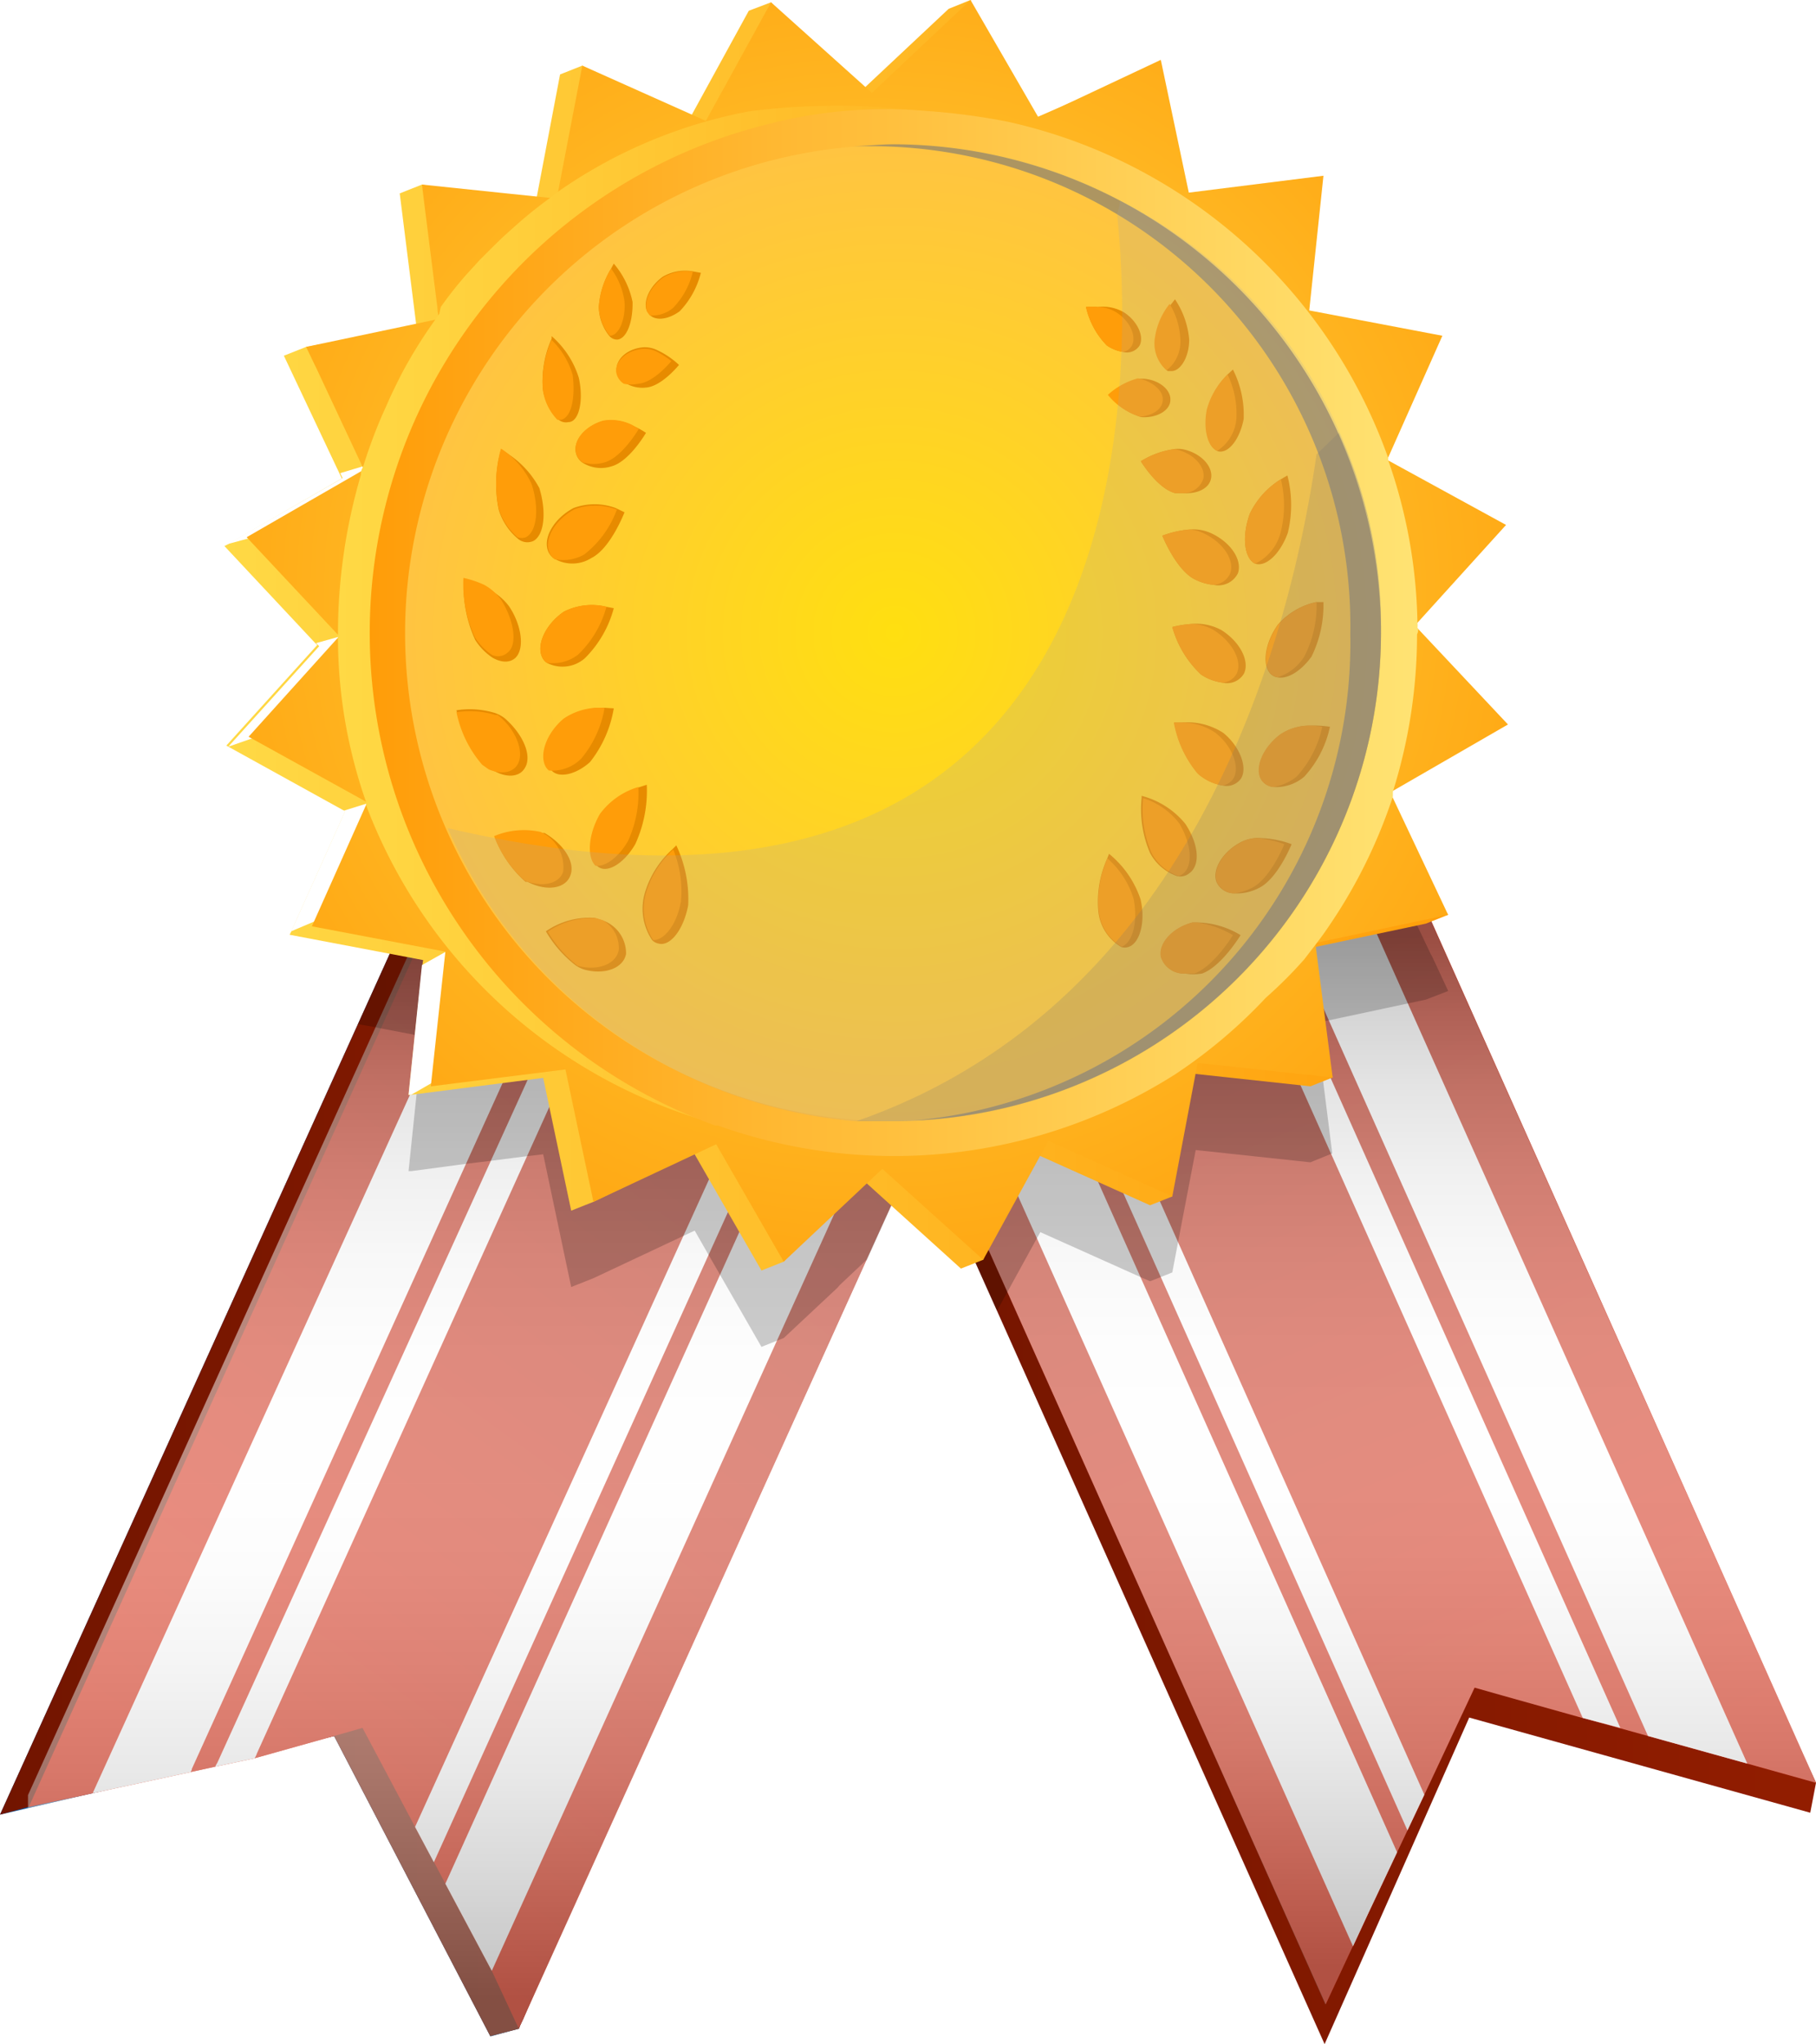 <svg xmlns="http://www.w3.org/2000/svg" xmlns:xlink="http://www.w3.org/1999/xlink" viewBox="0 0 47.34 53.27"><defs><style>.cls-1{mask:url(#mask);filter:url(#luminosity-noclip-5);}.cls-14,.cls-17,.cls-2,.cls-26,.cls-28,.cls-4,.cls-6,.cls-8{mix-blend-mode:multiply;}.cls-2{fill:url(#linear-gradient);}.cls-3{mask:url(#mask-2);filter:url(#luminosity-noclip-6);}.cls-4{fill:url(#linear-gradient-2);}.cls-5{mask:url(#mask-3);filter:url(#luminosity-noclip-7);}.cls-6{fill:url(#linear-gradient-3);}.cls-7{mask:url(#mask-4);filter:url(#luminosity-noclip-8);}.cls-8{fill:url(#linear-gradient-4);}.cls-9{isolation:isolate;}.cls-10{fill:#13589c;}.cls-11{fill:url(#linear-gradient-5);}.cls-12{fill:url(#linear-gradient-6);}.cls-13,.cls-20{fill:#fff;}.cls-14,.cls-17{opacity:0.5;}.cls-14{fill:url(#linear-gradient-7);}.cls-15{fill:url(#linear-gradient-8);}.cls-16{fill:url(#linear-gradient-9);}.cls-17{fill:url(#linear-gradient-10);}.cls-18,.cls-32,.cls-33{opacity:0.2;}.cls-19{fill:url(#linear-gradient-11);}.cls-20,.cls-35,.cls-37{mix-blend-mode:soft-light;}.cls-21{fill:url(#radial-gradient);}.cls-22{fill:url(#linear-gradient-12);}.cls-23{fill:url(#linear-gradient-13);}.cls-24{fill:url(#radial-gradient-2);}.cls-25{mask:url(#mask-5);}.cls-26,.cls-28{opacity:0.3;}.cls-26{fill:url(#linear-gradient-14);}.cls-27{mask:url(#mask-6);}.cls-28{fill:url(#linear-gradient-15);}.cls-29,.cls-33{fill:#767676;}.cls-29{opacity:0.6;}.cls-29,.cls-32,.cls-33{mix-blend-mode:color-burn;}.cls-30{fill:#e78b00;}.cls-31{fill:#ff9d09;}.cls-32{fill:#a6a6a6;}.cls-34{mask:url(#mask-7);}.cls-35,.cls-37{opacity:0.8;}.cls-35{fill:url(#linear-gradient-16);}.cls-36{mask:url(#mask-8);}.cls-37{fill:url(#linear-gradient-17);}.cls-38{filter:url(#luminosity-noclip-4);}.cls-39{filter:url(#luminosity-noclip-3);}.cls-40{filter:url(#luminosity-noclip-2);}.cls-41{filter:url(#luminosity-noclip);}</style><filter id="luminosity-noclip" x="10.59" y="-6256.49" width="25.45" height="32766" filterUnits="userSpaceOnUse" color-interpolation-filters="sRGB"><feFlood flood-color="#fff" result="bg"/><feBlend in="SourceGraphic" in2="bg"/></filter><mask id="mask" x="10.59" y="-6256.49" width="25.45" height="32766" maskUnits="userSpaceOnUse"><g class="cls-41"/></mask><linearGradient id="linear-gradient" x1="13.47" y1="24.49" x2="33.07" y2="8.58" gradientUnits="userSpaceOnUse"><stop offset="0"/><stop offset="0.16" stop-color="#020202"/><stop offset="0.23" stop-color="#090909"/><stop offset="0.28" stop-color="#161616"/><stop offset="0.33" stop-color="#272727"/><stop offset="0.36" stop-color="#3f3f3f"/><stop offset="0.4" stop-color="#5b5b5b"/><stop offset="0.43" stop-color="#7d7d7d"/><stop offset="0.46" stop-color="#a5a5a5"/><stop offset="0.48" stop-color="#d0d0d0"/><stop offset="0.5" stop-color="#fff"/><stop offset="0.53" stop-color="#dcdcdc"/><stop offset="0.58" stop-color="#a9a9a9"/><stop offset="0.63" stop-color="#7c7c7c"/><stop offset="0.69" stop-color="#565656"/><stop offset="0.74" stop-color="#363636"/><stop offset="0.8" stop-color="#1e1e1e"/><stop offset="0.86" stop-color="#0d0d0d"/><stop offset="0.92" stop-color="#030303"/><stop offset="1"/></linearGradient><filter id="luminosity-noclip-2" x="10.59" y="-6256.49" width="25.45" height="32766" filterUnits="userSpaceOnUse" color-interpolation-filters="sRGB"><feFlood flood-color="#fff" result="bg"/><feBlend in="SourceGraphic" in2="bg"/></filter><mask id="mask-2" x="10.59" y="-6256.49" width="25.45" height="32766" maskUnits="userSpaceOnUse"><g class="cls-40"/></mask><linearGradient id="linear-gradient-2" x1="24.55" y1="3.83" x2="22.08" y2="29.2" gradientUnits="userSpaceOnUse"><stop offset="0"/><stop offset="0.5" stop-color="#fff"/><stop offset="0.53" stop-color="#dcdcdc"/><stop offset="0.58" stop-color="#a9a9a9"/><stop offset="0.63" stop-color="#7c7c7c"/><stop offset="0.69" stop-color="#565656"/><stop offset="0.74" stop-color="#363636"/><stop offset="0.8" stop-color="#1e1e1e"/><stop offset="0.86" stop-color="#0d0d0d"/><stop offset="0.92" stop-color="#030303"/><stop offset="1"/></linearGradient><filter id="luminosity-noclip-3" x="7.98" y="-6256.49" width="25.07" height="32766" filterUnits="userSpaceOnUse" color-interpolation-filters="sRGB"><feFlood flood-color="#fff" result="bg"/><feBlend in="SourceGraphic" in2="bg"/></filter><mask id="mask-3" x="7.98" y="-6256.49" width="25.07" height="32766" maskUnits="userSpaceOnUse"><g class="cls-39"/></mask><linearGradient id="linear-gradient-3" x1="31.27" y1="26.98" x2="11.11" y2="8.76" gradientUnits="userSpaceOnUse"><stop offset="0"/><stop offset="1" stop-color="#fff"/></linearGradient><filter id="luminosity-noclip-4" x="11" y="-6256.49" width="23.87" height="32766" filterUnits="userSpaceOnUse" color-interpolation-filters="sRGB"><feFlood flood-color="#fff" result="bg"/><feBlend in="SourceGraphic" in2="bg"/></filter><mask id="mask-4" x="11" y="-6256.49" width="23.87" height="32766" maskUnits="userSpaceOnUse"><g class="cls-38"/></mask><linearGradient id="linear-gradient-4" x1="30.89" y1="21.91" x2="16.5" y2="7.96" xlink:href="#linear-gradient-3"/><linearGradient id="linear-gradient-5" y1="35.86" x2="25.75" y2="35.86" gradientUnits="userSpaceOnUse"><stop offset="0" stop-color="#721500"/><stop offset="1" stop-color="#921d00"/></linearGradient><linearGradient id="linear-gradient-6" x1="21.95" y1="24.16" x2="5.41" y2="46.98" gradientUnits="userSpaceOnUse"><stop offset="0" stop-color="#a51500"/><stop offset="1" stop-color="#dd1d00"/></linearGradient><linearGradient id="linear-gradient-7" x1="13.61" y1="24.15" x2="13.61" y2="52.05" gradientUnits="userSpaceOnUse"><stop offset="0" stop-color="#858585"/><stop offset="0.01" stop-color="#888"/><stop offset="0.08" stop-color="#acacac"/><stop offset="0.15" stop-color="#cacaca"/><stop offset="0.23" stop-color="#e2e2e2"/><stop offset="0.31" stop-color="#f2f2f2"/><stop offset="0.4" stop-color="#fcfcfc"/><stop offset="0.52" stop-color="#fff"/><stop offset="0.6" stop-color="#fafafa"/><stop offset="0.69" stop-color="#ebebeb"/><stop offset="0.79" stop-color="#d3d3d3"/><stop offset="0.89" stop-color="#b1b1b1"/><stop offset="1" stop-color="#868686"/><stop offset="1" stop-color="#858585"/></linearGradient><linearGradient id="linear-gradient-8" x1="21.89" y1="36.25" x2="47.34" y2="36.25" xlink:href="#linear-gradient-5"/><linearGradient id="linear-gradient-9" x1="29.25" y1="21.99" x2="39.61" y2="47.44" xlink:href="#linear-gradient-6"/><linearGradient id="linear-gradient-10" x1="34.69" y1="24.26" x2="34.69" y2="51.25" xlink:href="#linear-gradient-7"/><linearGradient id="linear-gradient-11" x1="5.85" y1="16.56" x2="38.73" y2="16.56" gradientUnits="userSpaceOnUse"><stop offset="0" stop-color="#ffd945"/><stop offset="1" stop-color="#ff9d09"/></linearGradient><radialGradient id="radial-gradient" cx="22.81" cy="15.51" r="21.64" gradientUnits="userSpaceOnUse"><stop offset="0" stop-color="#ffda45"/><stop offset="1" stop-color="#ff9d09"/></radialGradient><linearGradient id="linear-gradient-12" x1="8.78" y1="16.32" x2="35.69" y2="16.32" xlink:href="#linear-gradient-11"/><linearGradient id="linear-gradient-13" x1="9.68" y1="16.49" x2="36.95" y2="16.49" gradientUnits="userSpaceOnUse"><stop offset="0" stop-color="#ff9d09"/><stop offset="1" stop-color="#ffe373"/></linearGradient><radialGradient id="radial-gradient-2" cx="23.32" cy="16.49" r="12.72" gradientUnits="userSpaceOnUse"><stop offset="0" stop-color="#ffdf10"/><stop offset="1" stop-color="#ffc441"/></radialGradient><filter id="luminosity-noclip-5" x="10.59" y="3.77" width="25.45" height="25.45" filterUnits="userSpaceOnUse" color-interpolation-filters="sRGB"><feFlood flood-color="#fff" result="bg"/><feBlend in="SourceGraphic" in2="bg"/></filter><mask id="mask-5" x="10.59" y="3.77" width="25.45" height="25.45" maskUnits="userSpaceOnUse"><g class="cls-1"><path class="cls-2" d="M23.32,29.22A12.72,12.72,0,1,1,36,16.49,12.74,12.74,0,0,1,23.32,29.22Z"/></g></mask><linearGradient id="linear-gradient-14" x1="13.47" y1="24.49" x2="33.07" y2="8.58" gradientUnits="userSpaceOnUse"><stop offset="0" stop-color="#fff"/><stop offset="0.43" stop-color="#fff"/><stop offset="0.5" stop-color="#fff"/><stop offset="0.55" stop-color="#fff"/><stop offset="1" stop-color="#fff"/></linearGradient><filter id="luminosity-noclip-6" x="10.59" y="3.77" width="25.45" height="25.45" filterUnits="userSpaceOnUse" color-interpolation-filters="sRGB"><feFlood flood-color="#fff" result="bg"/><feBlend in="SourceGraphic" in2="bg"/></filter><mask id="mask-6" x="10.59" y="3.77" width="25.45" height="25.45" maskUnits="userSpaceOnUse"><g class="cls-3"><path class="cls-4" d="M36,16.49A12.73,12.73,0,1,1,29,5.13,12.74,12.74,0,0,1,36,16.49Z"/></g></mask><linearGradient id="linear-gradient-15" x1="24.55" y1="3.83" x2="22.08" y2="29.2" gradientUnits="userSpaceOnUse"><stop offset="0" stop-color="#fff"/><stop offset="0.5" stop-color="#fff"/><stop offset="0.55" stop-color="#fff"/><stop offset="1" stop-color="#fff"/></linearGradient><filter id="luminosity-noclip-7" x="7.98" y="7.75" width="25.07" height="20.25" filterUnits="userSpaceOnUse" color-interpolation-filters="sRGB"><feFlood flood-color="#fff" result="bg"/><feBlend in="SourceGraphic" in2="bg"/></filter><mask id="mask-7" x="7.98" y="7.75" width="25.07" height="20.25" maskUnits="userSpaceOnUse"><g class="cls-5"><path class="cls-6" d="M33.05,26h0a13.28,13.28,0,0,1-2.41,2l-.15-.6-.08-.34h0l.53-.83L25.5,21.28l-.6.76-3.6-2v-.44l-9.78-7.9-.37-1.4h0l-.89.29L10,10.52l-1.8-.94s0,0,0-.1L8,9l3.27-.69.16-.23V8l.09,0,.13,0,1.24-.31.07,1.4h0L21.3,16v.46l3.59,2.33.6-.47,3.86,4.34h0l1.53,1.39.86.78.11.09.14.13h.67l.05.14Z"/></g></mask><linearGradient id="linear-gradient-16" x1="31.27" y1="26.98" x2="11.11" y2="8.76" gradientUnits="userSpaceOnUse"><stop offset="0" stop-color="#fff"/><stop offset="1" stop-color="#fff"/></linearGradient><filter id="luminosity-noclip-8" x="11" y="4.81" width="23.87" height="20.21" filterUnits="userSpaceOnUse" color-interpolation-filters="sRGB"><feFlood flood-color="#fff" result="bg"/><feBlend in="SourceGraphic" in2="bg"/></filter><mask id="mask-8" x="11" y="4.81" width="23.87" height="20.21" maskUnits="userSpaceOnUse"><g class="cls-7"><path class="cls-8" d="M34.86,23.76c-.18.28-.36.55-.56.81h0v0L34,25l-.37-1v0h-.72L25.5,17.28l-.6.36-3.6-2.81v-.64L13.92,7.92l-.14-1.18-.87,0h-.41S11.74,5.94,11,5.22L11,4.81,13,5c.24.46.45.85.5.81l.27,0L15,5.72V6.87l6.35,5.36v.95l3.6,2.6.6-.24,7.94,6.94.23.21.68,0h.09Z"/></g></mask><linearGradient id="linear-gradient-17" x1="30.89" y1="21.91" x2="16.5" y2="7.96" xlink:href="#linear-gradient-16"/></defs><title>Asset 1</title><g class="cls-9"><g id="Layer_2" data-name="Layer 2"><g id="Layer_1-2" data-name="Layer 1"><polygon class="cls-10" points="25.75 24.43 25.66 24.63 24.66 26.97 23.97 28.55 23.97 28.55 23.73 29.12 21.83 33.56 13.64 52.61 13.56 52.78 13.52 52.86 13.52 52.87 13.37 52.91 12.78 53.07 12.78 53.06 8.71 45.24 8.71 45.24 8.71 45.24 6.69 45.72 5.65 45.96 5 46.12 2.42 46.73 2.11 46.8 0.73 47.12 0 47.29 9.33 26.69 11.68 21.5 12.97 18.65 13.38 18.84 13.51 18.89 14.8 19.48 16.69 20.33 17.2 20.57 17.92 20.89 22.1 22.78 22.81 23.1 22.82 23.1 23.25 23.3 23.25 23.3 23.66 23.48 23.67 23.49 23.67 23.49 24.46 23.84 24.46 23.84 25.13 24.14 25.75 24.43"/><polygon class="cls-11" points="25.75 24.42 25.75 24.43 25.66 24.63 24.66 26.99 23.99 28.59 23.99 28.59 23.75 29.16 23.26 30.3 22.85 31.29 21.89 33.49 13.64 52.61 13.56 52.78 13.53 52.87 13.52 52.87 13.37 52.91 12.78 53.06 8.71 45.24 8.71 45.24 6.69 45.71 5.66 45.95 5.01 46.1 2.43 46.69 0.75 47.09 0.74 47.09 0.73 47.09 0 47.29 9.33 26.69 11.68 21.5 12.96 18.65 12.97 18.65 13.38 18.84 13.51 18.89 14.8 19.48 16.69 20.33 17.2 20.57 17.92 20.89 22.1 22.78 22.81 23.1 22.82 23.1 23.25 23.3 23.25 23.3 23.66 23.48 23.67 23.49 23.67 23.49 24.46 23.84 24.47 23.84 25.14 24.14 25.75 24.42"/><polygon class="cls-12" points="26.49 24.22 26.35 24.53 26.24 24.77 26.09 25.11 26.09 25.11 24.95 27.62 24.95 27.63 24.25 29.17 24.25 29.17 24 29.72 23.72 30.34 22.59 32.83 13.64 52.61 13.56 52.78 13.52 52.86 12.82 51.36 11.61 49.09 11.31 48.52 10.82 47.61 10.82 47.61 9.45 45.03 8.71 45.24 6.64 45.82 5.61 46.04 4.97 46.18 2.42 46.73 2.11 46.8 0.74 47.09 0.74 47.09 0.75 47.09 9.93 26.8 9.93 26.8 11.99 22.25 13.51 18.89 13.71 18.45 15 19.03 16.89 19.88 17.41 20.12 18.12 20.44 22.3 22.33 23.02 22.65 23.45 22.85 23.45 22.85 24.26 23.22 24.27 23.22 25.06 23.57 25.06 23.57 25.34 23.7 25.49 23.76 26.14 24.06 26.41 24.18 26.49 24.22"/><polygon class="cls-13" points="16.89 19.88 16.68 20.33 5 46.1 5 46.12 4.97 46.18 2.42 46.73 2.42 46.73 2.43 46.7 14.8 19.48 15.01 19.03 16.89 19.88"/><polygon class="cls-13" points="25.34 23.7 12.82 51.36 11.61 49.09 23.45 22.85 25.34 23.7"/><polygon class="cls-13" points="23.02 22.65 11.31 48.53 10.82 47.61 22.3 22.33 23.02 22.65"/><polygon class="cls-13" points="18.13 20.44 17.92 20.89 6.69 45.71 6.69 45.72 6.64 45.82 5.61 46.04 5.65 45.96 5.66 45.95 17.2 20.56 17.41 20.12 18.13 20.44"/><polygon class="cls-14" points="26.48 23.91 26.41 24.18 26.32 24.47 26.24 24.77 26.09 25.11 26.09 25.11 24.95 27.62 24.95 27.63 24.25 29.17 24.25 29.17 24 29.72 23.72 30.34 22.6 32.83 22.59 32.83 13.64 52.61 13.56 52.78 13.53 52.87 13.52 52.87 13.37 52.91 12.78 53.07 12.78 53.06 8.71 45.24 6.64 45.82 5.61 46.04 4.97 46.18 2.42 46.73 2.11 46.8 0.73 47.12 0.73 46.78 9.79 26.77 13.38 18.84 13.7 18.14 24.61 23.06 25.32 23.38 25.4 23.42 25.97 23.68 26.48 23.91"/><polygon class="cls-15" points="47.34 46.46 47.19 47.24 38.3 44.76 34.53 53.27 25.99 34.16 24 29.72 23.75 29.16 23.73 29.12 23.31 28.17 22.19 25.66 21.92 25.07 21.89 25 21.97 24.97 22.3 24.82 22.31 24.82 22.63 24.67 23.46 24.3 24.46 23.84 24.47 23.84 24.47 23.84 25.06 23.57 25.06 23.57 25.34 23.45 25.4 23.42 25.78 23.25 26.5 22.92 30.67 21.04 31.39 20.71 31.91 20.48 33.79 19.63 34.68 19.23 36.25 22.62 37.3 24.87 37.33 24.92 37.74 25.83 47.34 46.46"/><polygon class="cls-16" points="47.34 46.46 45.55 45.96 45.55 45.96 42.96 45.24 42.24 45.04 41.26 44.77 41.25 44.77 38.44 43.98 37.13 46.77 36.69 47.7 36.42 48.27 35.66 49.88 35.27 50.72 35.26 50.73 34.56 52.23 27.68 36.84 26.26 33.67 24.78 30.36 24.25 29.17 24.25 29.17 23.99 28.59 23.99 28.59 23.97 28.55 23.97 28.55 23.56 27.63 22.43 25.11 22.43 25.11 22.3 24.82 22.17 24.52 22.17 24.52 22.04 24.22 22.04 24.22 22.37 24.07 22.38 24.07 23.04 23.77 23.2 23.7 23.67 23.49 23.67 23.49 24.26 23.22 24.27 23.22 24.61 23.06 25.08 22.85 25.51 22.65 26.23 22.33 30.41 20.44 31.13 20.12 31.13 20.12 31.65 19.88 33.52 19.04 34.82 18.45 34.83 18.45 36.6 22.42 36.72 22.68 47.34 46.46"/><polygon class="cls-13" points="45.55 45.96 45.55 45.96 42.96 45.24 34.64 26.59 31.91 20.48 31.65 19.88 33.52 19.03 33.52 19.04 33.79 19.63 36.7 26.15 45.55 45.96"/><polygon class="cls-13" points="36.42 48.27 35.66 49.88 35.27 50.72 27.03 32.27 24.95 27.62 24.66 26.99 24.66 26.97 24.26 26.08 23.46 24.3 23.2 23.7 23.67 23.49 23.67 23.49 24.26 23.22 24.27 23.22 24.61 23.06 25.08 22.85 25.32 23.38 25.34 23.45 25.49 23.76 26.09 25.11 29.73 33.28 36.42 48.27"/><polygon class="cls-13" points="37.13 46.77 36.69 47.7 30.26 33.28 26.35 24.53 26.32 24.47 26.14 24.06 25.97 23.68 25.78 23.25 25.51 22.65 26.23 22.33 26.5 22.92 30.71 32.37 37.13 46.77"/><polygon class="cls-13" points="42.24 45.03 41.26 44.77 34.7 30.07 30.67 21.04 30.41 20.44 31.13 20.12 31.13 20.12 31.39 20.71 34.4 27.45 42.24 45.03"/><polygon class="cls-17" points="47.34 46.46 45.55 45.96 45.55 45.96 42.96 45.24 42.24 45.04 41.26 44.77 41.25 44.77 39.18 44.19 38.44 43.98 37.13 46.77 36.69 47.7 36.42 48.27 35.66 49.88 35.27 50.72 35.26 50.73 34.56 52.23 34.55 52.23 27.68 36.84 26.26 33.67 24.78 30.36 24.25 29.17 23.99 28.59 23.99 28.59 23.97 28.55 23.97 28.55 23.56 27.62 22.43 25.11 22.31 24.82 22.17 24.52 22.04 24.22 22.37 24.07 22.38 24.07 23.04 23.77 23.2 23.7 23.67 23.49 23.67 23.49 24.26 23.22 24.27 23.22 24.61 23.06 25.08 22.85 25.51 22.65 26.23 22.33 30.41 20.44 31.13 20.12 31.13 20.12 31.65 19.88 33.52 19.04 33.52 19.03 34.82 18.45 36.6 22.43 47.34 46.46"/><polygon class="cls-18" points="37.75 25.82 37.74 25.83 37.17 26.05 36.7 26.15 34.64 26.59 34.3 26.66 34.4 27.45 34.73 30.06 34.7 30.07 34.16 30.29 31.17 29.97 30.71 32.37 30.56 33.16 30.26 33.28 29.98 33.39 29.73 33.28 27.12 32.11 27.03 32.27 26.26 33.67 25.99 34.16 24 29.72 23.72 30.34 22.6 32.83 22.59 32.83 21.89 33.49 21.83 33.56 20.43 34.87 20.25 34.94 19.85 35.1 18.77 33.22 18.47 32.7 18.11 32.07 17.81 32.21 15.47 33.31 14.89 33.54 14.16 30.08 13.74 30.13 12.8 30.25 12.15 30.33 12.15 30.33 10.72 30.52 10.65 30.52 10.91 28.03 10.91 28.03 11.01 27.14 11.03 27.01 9.93 26.8 9.93 26.8 9.79 26.77 9.33 26.69 11.68 21.5 12.96 18.65 12.97 18.65 13.38 18.84 13.7 18.14 24.61 23.06 25.08 22.85 25.51 22.65 26.23 22.33 30.41 20.44 31.13 20.12 31.65 19.88 33.52 19.03 34.82 18.45 34.83 18.45 36.6 22.42 36.6 22.43 36.33 22.58 36.25 22.62 36.24 22.63 36.28 22.72 37.3 24.87 37.33 24.92 37.75 25.82"/><polygon class="cls-19" points="35.67 20.87 37.75 23.84 37.17 24.07 33.71 24.8 34.74 28.08 34.16 28.31 30.64 27.93 30.56 31.18 29.98 31.41 26.75 29.96 25.63 32.83 25.05 33.06 22.43 30.69 20.43 32.88 19.85 33.11 18.09 30.05 15.47 31.32 14.89 31.55 14.16 28.09 10.72 28.53 10.65 28.54 11.01 25.15 11.03 25.02 7.55 24.36 7.59 24.28 9 21.14 8.94 21.11 5.9 19.43 8.27 16.81 8.19 16.73 5.85 14.23 5.93 14.19 8.91 12.47 8.85 12.34 7.4 9.27 7.98 9.04 10.86 8.54 10.42 5.04 11 4.81 13.94 5.41 14.6 1.94 15.18 1.71 17.82 3.38 19.52 0.28 20.1 0.06 22.15 2.65 24.73 0.23 25.3 0 26.49 3.29 29.66 1.91 30.42 5.25 33.92 4.8 33.55 8.32 37.02 8.98 35.58 12.21 38.68 13.91 36.31 16.53 38.73 19.11 35.67 20.87"/><path class="cls-20" d="M14,24.6,11.64,28l-.92.53h-.07L11,25.15l1.07-.6-3.56-.67-.92.39L9,21.13l-.05,0,1-.31-3-1.71-1,.35,2.37-2.62-.08-.08,1-.28.21-.93L6.85,13.93l-.92.25,3-1.72-.06-.13.83-.25a31.18,31.18,0,0,1,1.62,3.15C11.22,15.36,14,24.6,14,24.6Z"/><polygon class="cls-21" points="34.29 24.59 34.74 28.08 31.22 27.7 30.56 31.18 27.33 29.73 25.63 32.83 23 30.46 20.43 32.88 18.67 29.82 15.47 31.32 14.74 27.87 11.23 28.31 11.61 24.8 8.13 24.14 9.55 20.96 9.57 20.91 9.52 20.88 6.48 19.2 8.78 16.65 8.85 16.58 8.78 16.51 6.43 14 9.38 12.3 9.49 12.24 9.43 12.12 8.24 9.58 8.19 9.48 7.98 9.04 11.26 8.35 11.44 8.31 11.41 8.12 11.4 8 11.05 5.22 11 4.81 13.01 5.02 14.36 5.16 14.51 5.18 14.54 5.04 15.18 1.71 18.4 3.15 20.1 0.06 22.73 2.42 25.3 0 27.07 3.06 30.26 1.56 30.99 5.02 34.5 4.58 34.13 8.09 37.6 8.75 36.18 11.94 36.16 11.98 36.19 12 39.26 13.68 36.95 16.23 36.88 16.3 36.95 16.37 39.31 18.88 36.33 20.6 36.24 20.64 36.28 20.73 37.75 23.84 34.31 24.57 34.3 24.57 34.29 24.57 34.29 24.59"/><path class="cls-22" d="M35.69,16.53a14.29,14.29,0,0,1-1.33,6.13l-.22.44c-.09.17-.18.33-.27.49l0,0-.25.42-.26.39c-.19.27-.39.54-.6.8l-.24.29a12.06,12.06,0,0,1-2,1.86l-.29.21a13.09,13.09,0,0,1-7.53,2.28,14.42,14.42,0,0,1-3.92-.54l-.07,0A13.59,13.59,0,0,1,9.55,21l0-.08a13,13,0,0,1-.74-4.23s0-.09,0-.14v0a14.72,14.72,0,0,1,.6-4.18c0-.06,0-.12.05-.19a13.52,13.52,0,0,1,.51-1.38l.1-.22.07-.16c.1-.22.21-.44.32-.66a12.29,12.29,0,0,1,.83-1.35l.16-.23h0L11.49,8c.22-.31.45-.6.7-.88l.32-.35h0l.15-.15c.16-.16.32-.32.49-.48l.37-.33q.4-.35.83-.66h0L14.54,5a12.82,12.82,0,0,1,5-2.1v0a18.1,18.1,0,0,1,4.56,0,6.43,6.43,0,0,1,2.08.63.66.66,0,0,0,.59,0,13.68,13.68,0,0,1,5.8,4.17l0,0,.16.2h0a14.05,14.05,0,0,1,2,3.43h0A14,14,0,0,1,35.69,16.53Z"/><path class="cls-23" d="M36.95,16.37a.58.58,0,0,0,0-.14A13.36,13.36,0,0,0,36.19,12l0-.06a13.66,13.66,0,0,0-9.93-8.77,17.5,17.5,0,0,0-2.13-.28A12.22,12.22,0,0,0,20,3.24v0a13.68,13.68,0,0,0-6.25,3.49,13.81,13.81,0,0,0-2.64,3.6h0a13.65,13.65,0,0,0,7.53,19l.07,0A13.67,13.67,0,0,0,30.63,28h0A13.28,13.28,0,0,0,33,26h0A11.42,11.42,0,0,0,34,25l.33-.43v0c.2-.26.38-.53.56-.81a13.46,13.46,0,0,0,1.42-3l0-.13a13.67,13.67,0,0,0,.63-4.1S37,16.41,36.95,16.37Z"/><path class="cls-24" d="M23.32,29.22A12.72,12.72,0,1,1,36,16.49,12.74,12.74,0,0,1,23.32,29.22Z"/><g class="cls-25"><path class="cls-26" d="M23.32,29.22A12.72,12.72,0,1,1,36,16.49,12.74,12.74,0,0,1,23.32,29.22Z"/></g><g class="cls-27"><path class="cls-28" d="M36,16.49A12.73,12.73,0,1,1,29,5.13,12.74,12.74,0,0,1,36,16.49Z"/></g><path class="cls-29" d="M36,16.49A12.74,12.74,0,0,1,23.85,29.2,12.5,12.5,0,0,0,35.2,16.53,12.5,12.5,0,0,0,22.75,3.81h-.58c.38,0,.76-.05,1.15-.05A12.74,12.74,0,0,1,36,16.49Z"/><path class="cls-30" d="M33.67,22s-.36.9-.85,1.14a1.26,1.26,0,0,1-.67.14h0a.5.5,0,0,1-.44-.3c-.12-.33.18-.81.67-1.05a1,1,0,0,1,.37-.09A2.52,2.52,0,0,1,33.67,22Z"/><path class="cls-30" d="M31,22.76a.37.37,0,0,1-.32.07,1.27,1.27,0,0,1-.7-.6,2.88,2.88,0,0,1-.22-1.43v-.06a2.17,2.17,0,0,1,1.14.73C31.25,22,31.3,22.55,31,22.76Z"/><path class="cls-30" d="M32.34,24.37s-.49.81-1,1a1.31,1.31,0,0,1-.45,0,.62.62,0,0,1-.62-.43c-.07-.35.29-.76.82-.9l.12,0A2.24,2.24,0,0,1,32.34,24.37Z"/><path class="cls-30" d="M29.41,24.68a.3.3,0,0,1-.18,0,1.22,1.22,0,0,1-.6-.95,2.74,2.74,0,0,1,.23-1.35l.05-.13a2.58,2.58,0,0,1,.82,1.18C29.87,24,29.72,24.59,29.41,24.68Z"/><path class="cls-30" d="M34.67,18.94a2.78,2.78,0,0,1-.67,1.3,1.13,1.13,0,0,1-.8.27.42.42,0,0,1-.32-.2c-.17-.31.05-.83.5-1.17a1.37,1.37,0,0,1,.77-.23h0A2.76,2.76,0,0,1,34.67,18.94Z"/><path class="cls-30" d="M32.35,20.29a.46.46,0,0,1-.48.18,1.29,1.29,0,0,1-.64-.31,2.86,2.86,0,0,1-.62-1.33h.2a1.71,1.71,0,0,1,1.08.27C32.32,19.45,32.53,20,32.35,20.29Z"/><path class="cls-30" d="M33.57,13.89c-.2.55-.57.89-.85.8h0l0,0c-.29-.14-.35-.72-.14-1.3a2.13,2.13,0,0,1,.81-.9l.17-.1A3.07,3.07,0,0,1,33.57,13.89Z"/><path class="cls-30" d="M32.27,14.94a.57.57,0,0,1-.64.3,1.32,1.32,0,0,1-.48-.14c-.49-.24-.85-1.14-.85-1.14A2.64,2.64,0,0,1,31,13.8a1.12,1.12,0,0,1,.56.09C32.09,14.13,32.39,14.6,32.27,14.94Z"/><path class="cls-30" d="M34.19,17.11c-.28.39-.64.6-.9.54a.31.31,0,0,1-.16-.08c-.24-.23-.16-.81.18-1.29a1.84,1.84,0,0,1,1-.59l.19,0A3.05,3.05,0,0,1,34.19,17.11Z"/><path class="cls-30" d="M32.43,17.55a.51.51,0,0,1-.56.24,1.32,1.32,0,0,1-.56-.21,2.69,2.69,0,0,1-.75-1.24,2.8,2.8,0,0,1,.5-.08h0a1.37,1.37,0,0,1,.78.16C32.33,16.73,32.58,17.23,32.43,17.55Z"/><path class="cls-30" d="M32.42,10.92c-.1.53-.4.91-.67.84h0c-.25-.1-.37-.57-.27-1.08A2,2,0,0,1,32,9.76l.14-.13A2.6,2.6,0,0,1,32.42,10.92Z"/><path class="cls-30" d="M31.57,12.47c-.05.26-.36.41-.73.38l-.21,0c-.46-.12-.89-.83-.89-.83a2.22,2.22,0,0,1,.83-.31.75.75,0,0,1,.28,0C31.31,11.81,31.63,12.16,31.57,12.47Z"/><path class="cls-30" d="M31,8.85c0,.47-.24.84-.48.82l-.08,0a.93.93,0,0,1-.3-.87,1.82,1.82,0,0,1,.38-.86l.11-.14A2.21,2.21,0,0,1,31,8.85Z"/><path class="cls-30" d="M30.51,10.42c0,.28-.36.48-.76.45h0a1.74,1.74,0,0,1-.84-.57,1.9,1.9,0,0,1,.78-.43h.13C30.21,9.9,30.52,10.15,30.51,10.42Z"/><path class="cls-30" d="M29.71,9a.39.39,0,0,1-.44.17A1,1,0,0,1,28.85,9a2.09,2.09,0,0,1-.54-1,1.91,1.91,0,0,1,.31,0,1.1,1.1,0,0,1,.68.14C29.64,8.36,29.83,8.75,29.71,9Z"/><path class="cls-31" d="M33.48,22s-.36.9-.85,1.14a1.35,1.35,0,0,1-.47.14h0a.5.5,0,0,1-.44-.3c-.12-.33.18-.81.67-1.05a1,1,0,0,1,.37-.09A2.67,2.67,0,0,1,33.48,22Z"/><path class="cls-31" d="M30.85,22.76a.33.33,0,0,1-.13.07,1.27,1.27,0,0,1-.7-.6,2.88,2.88,0,0,1-.22-1.43,1.9,1.9,0,0,1,.95.67C31.06,22,31.1,22.55,30.85,22.76Z"/><path class="cls-31" d="M32.14,24.37s-.49.81-1,1l-.26,0a.62.62,0,0,1-.62-.43c-.07-.35.29-.76.82-.9l.12,0A2.51,2.51,0,0,1,32.14,24.37Z"/><path class="cls-31" d="M29.24,24.67a1.22,1.22,0,0,1-.6-.95,2.74,2.74,0,0,1,.23-1.35,2.28,2.28,0,0,1,.68,1.05C29.67,24,29.53,24.57,29.24,24.67Z"/><path class="cls-31" d="M34.47,18.94a2.8,2.8,0,0,1-.67,1.3,1.32,1.32,0,0,1-.61.27.42.42,0,0,1-.32-.2c-.17-.31.05-.83.5-1.17a1.37,1.37,0,0,1,.77-.23h0A2.34,2.34,0,0,1,34.47,18.94Z"/><path class="cls-31" d="M32.15,20.29a.4.4,0,0,1-.29.18,1.29,1.29,0,0,1-.64-.31,2.86,2.86,0,0,1-.62-1.33h.2a1.53,1.53,0,0,1,.89.27C32.13,19.45,32.33,20,32.15,20.29Z"/><path class="cls-31" d="M33.38,13.89a1.24,1.24,0,0,1-.66.8h0l0,0c-.29-.14-.35-.72-.14-1.3a2.13,2.13,0,0,1,.81-.9A2.86,2.86,0,0,1,33.38,13.89Z"/><path class="cls-31" d="M32.07,14.94a.5.5,0,0,1-.44.3,1.32,1.32,0,0,1-.48-.14c-.49-.24-.85-1.14-.85-1.14A2.64,2.64,0,0,1,31,13.8a.91.91,0,0,1,.36.09C31.89,14.13,32.19,14.6,32.07,14.94Z"/><path class="cls-31" d="M34,17.11a1.25,1.25,0,0,1-.7.54.31.31,0,0,1-.16-.08c-.24-.23-.16-.81.18-1.29a1.84,1.84,0,0,1,1-.59A2.89,2.89,0,0,1,34,17.11Z"/><path class="cls-31" d="M32.24,17.55a.45.45,0,0,1-.37.24,1.32,1.32,0,0,1-.56-.21,2.69,2.69,0,0,1-.75-1.24,2.8,2.8,0,0,1,.5-.08h0a1.2,1.2,0,0,1,.58.16C32.13,16.73,32.39,17.23,32.24,17.55Z"/><path class="cls-31" d="M32.23,10.92a1.1,1.1,0,0,1-.5.83c-.25-.1-.37-.57-.27-1.08A2,2,0,0,1,32,9.76,2.34,2.34,0,0,1,32.23,10.92Z"/><path class="cls-31" d="M31.37,12.47a.54.54,0,0,1-.53.38l-.21,0c-.46-.12-.89-.83-.89-.83a2.22,2.22,0,0,1,.83-.31l.08,0C31.11,11.81,31.43,12.16,31.37,12.47Z"/><path class="cls-31" d="M30.77,8.85a.94.94,0,0,1-.36.8.93.93,0,0,1-.3-.87,1.82,1.82,0,0,1,.38-.86A1.92,1.92,0,0,1,30.77,8.85Z"/><path class="cls-31" d="M30.31,10.42c0,.24-.26.41-.59.44a1.74,1.74,0,0,1-.84-.57,1.9,1.9,0,0,1,.78-.43C30,9.92,30.33,10.16,30.31,10.42Z"/><path class="cls-31" d="M29.51,9a.32.32,0,0,1-.24.17A1,1,0,0,1,28.85,9a2.09,2.09,0,0,1-.54-1,1.91,1.91,0,0,1,.31,0,.93.93,0,0,1,.48.14C29.45,8.36,29.63,8.75,29.51,9Z"/><path class="cls-30" d="M14.87,22.81c-.12.35-.62.43-1.12.17l-.05,0a2.89,2.89,0,0,1-.8-1.16,2,2,0,0,1,1.21-.11l.09,0C14.69,22,15,22.46,14.87,22.81Z"/><path class="cls-30" d="M16.56,22c-.31.53-.77.79-1,.56l0,0c-.23-.24-.18-.83.12-1.35a1.93,1.93,0,0,1,1-.7l.18-.06A3.33,3.33,0,0,1,16.56,22Z"/><path class="cls-30" d="M16.32,24.86c-.07.37-.55.55-1.08.41a.86.86,0,0,1-.23-.11,3.06,3.06,0,0,1-.78-.89,2,2,0,0,1,1.27-.35l.16.05A.91.91,0,0,1,16.32,24.86Z"/><path class="cls-30" d="M17.94,23.59c-.12.64-.47,1.08-.77,1A.32.32,0,0,1,17,24.5a1.47,1.47,0,0,1-.19-1.23,2.47,2.47,0,0,1,.71-1.13l.11-.11A3.29,3.29,0,0,1,17.94,23.59Z"/><path class="cls-30" d="M13.69,20c-.15.28-.55.29-.95,0h0l-.17-.12a3,3,0,0,1-.67-1.37,2.24,2.24,0,0,1,1,.07.9.9,0,0,1,.26.14C13.64,19.14,13.87,19.69,13.69,20Z"/><path class="cls-30" d="M16,18.46a3.06,3.06,0,0,1-.62,1.4c-.38.34-.82.42-1,.22a.36.36,0,0,1-.08-.09c-.18-.31,0-.87.46-1.26a1.64,1.64,0,0,1,1.07-.28Z"/><path class="cls-30" d="M13.9,14.1a.38.38,0,0,1-.41-.07,1.59,1.59,0,0,1-.49-.75,3.28,3.28,0,0,1,.06-1.56v0a2.44,2.44,0,0,1,1,1C14.25,13.34,14.19,13.95,13.9,14.1Z"/><path class="cls-30" d="M16.28,13.35s-.36.94-.86,1.19a.93.93,0,0,1-1,0,.43.43,0,0,1-.14-.2c-.12-.35.18-.84.67-1.1a1.58,1.58,0,0,1,1.1,0Z"/><path class="cls-30" d="M13.44,17.14c-.15.14-.37.13-.6,0a1.56,1.56,0,0,1-.45-.46,3.31,3.31,0,0,1-.3-1.55,2.61,2.61,0,0,1,.54.18,1.51,1.51,0,0,1,.64.49C13.6,16.29,13.68,16.9,13.44,17.14Z"/><path class="cls-30" d="M16,15.85a2.87,2.87,0,0,1-.75,1.3.88.88,0,0,1-1,.12.35.35,0,0,1-.12-.15c-.15-.33.1-.86.57-1.18a1.61,1.61,0,0,1,1.09-.13Z"/><path class="cls-30" d="M14.82,11a.31.31,0,0,1-.29-.09,1.4,1.4,0,0,1-.38-.79,2.67,2.67,0,0,1,.23-1.29l0-.07a2.36,2.36,0,0,1,.71,1.09C15.22,10.45,15.09,11,14.82,11Z"/><path class="cls-30" d="M16.84,11.28s-.43.74-.89.87a.9.9,0,0,1-.76-.09.42.42,0,0,1-.18-.27c-.06-.33.26-.69.72-.82a1.23,1.23,0,0,1,.76.12A2.45,2.45,0,0,1,16.84,11.28Z"/><path class="cls-30" d="M16.09,8.85a.27.27,0,0,1-.21-.1A1.24,1.24,0,0,1,15.61,8a2.19,2.19,0,0,1,.32-1L16,6.87a2.22,2.22,0,0,1,.49,1C16.5,8.41,16.33,8.83,16.09,8.85Z"/><path class="cls-30" d="M17.7,9.51s-.45.56-.86.59a.85.85,0,0,1-.57-.14.44.44,0,0,1-.2-.33c0-.29.3-.55.71-.58a.74.74,0,0,1,.32.06A2.15,2.15,0,0,1,17.7,9.51Z"/><path class="cls-30" d="M18.27,7.11a2.23,2.23,0,0,1-.55,1c-.3.22-.63.26-.79.09l-.06-.08c-.12-.25.06-.66.41-.91a1.16,1.16,0,0,1,.77-.14Z"/><path class="cls-31" d="M14.68,22.72c-.11.32-.54.41-1,.23a2.89,2.89,0,0,1-.8-1.16,2,2,0,0,1,1.21-.11A1,1,0,0,1,14.68,22.72Z"/><path class="cls-31" d="M16.37,21.92c-.25.43-.6.68-.85.64-.23-.24-.18-.83.12-1.35a1.93,1.93,0,0,1,1-.7A3,3,0,0,1,16.37,21.92Z"/><path class="cls-31" d="M16.13,24.76c-.07.37-.55.55-1.07.41l0,0a3.06,3.06,0,0,1-.78-.89,2,2,0,0,1,1.27-.35l.16.05A.83.83,0,0,1,16.13,24.76Z"/><path class="cls-31" d="M17.75,23.5c-.11.6-.43,1-.72,1a1.47,1.47,0,0,1-.19-1.23,2.47,2.47,0,0,1,.71-1.13A2.86,2.86,0,0,1,17.75,23.5Z"/><path class="cls-31" d="M13.5,19.91c-.13.23-.43.28-.76.14h0l-.17-.12a3,3,0,0,1-.67-1.37,2.24,2.24,0,0,1,1,.07l.07,0C13.45,19,13.67,19.59,13.5,19.91Z"/><path class="cls-31" d="M15.76,18.45a2.8,2.8,0,0,1-.6,1.31,1.06,1.06,0,0,1-.85.32.36.36,0,0,1-.08-.09c-.18-.31,0-.87.46-1.26A1.64,1.64,0,0,1,15.76,18.45Z"/><path class="cls-31" d="M13.71,14a.31.31,0,0,1-.22,0,1.59,1.59,0,0,1-.49-.75,3.28,3.28,0,0,1,.06-1.56,2.19,2.19,0,0,1,.8.93C14.06,13.24,14,13.85,13.71,14Z"/><path class="cls-31" d="M16.08,13.28a2.61,2.61,0,0,1-.85,1.17,1.1,1.1,0,0,1-.78.12.43.43,0,0,1-.14-.2c-.12-.35.18-.84.67-1.1A1.58,1.58,0,0,1,16.08,13.28Z"/><path class="cls-31" d="M13.24,17a.38.38,0,0,1-.41.07,1.56,1.56,0,0,1-.45-.46,3.31,3.31,0,0,1-.3-1.55,2.61,2.61,0,0,1,.54.18,1.33,1.33,0,0,1,.45.4C13.41,16.19,13.49,16.8,13.24,17Z"/><path class="cls-31" d="M15.81,15.81a2.72,2.72,0,0,1-.74,1.25,1.07,1.07,0,0,1-.82.21.35.35,0,0,1-.12-.15c-.15-.33.1-.86.57-1.18A1.61,1.61,0,0,1,15.81,15.81Z"/><path class="cls-31" d="M14.63,10.94h-.1a1.4,1.4,0,0,1-.38-.79,2.67,2.67,0,0,1,.23-1.29,2.06,2.06,0,0,1,.55.92C15,10.36,14.9,10.87,14.63,10.94Z"/><path class="cls-31" d="M16.65,11.18s-.43.74-.89.87a1,1,0,0,1-.57,0,.42.42,0,0,1-.18-.27c-.06-.33.26-.69.72-.82a1.23,1.23,0,0,1,.76.12Z"/><path class="cls-31" d="M15.9,8.75h0A1.24,1.24,0,0,1,15.61,8a2.19,2.19,0,0,1,.32-1,1.86,1.86,0,0,1,.35.86C16.31,8.32,16.14,8.74,15.9,8.75Z"/><path class="cls-31" d="M17.5,9.41s-.45.56-.86.59a.93.93,0,0,1-.38,0,.44.44,0,0,1-.2-.33c0-.29.3-.55.71-.58a.74.74,0,0,1,.32.06A2.24,2.24,0,0,1,17.5,9.41Z"/><path class="cls-31" d="M18.06,7.08a2,2,0,0,1-.52.95.85.85,0,0,1-.6.19l-.06-.08c-.12-.25.06-.66.41-.91A1.16,1.16,0,0,1,18.06,7.08Z"/><path class="cls-32" d="M36,16.49A12.74,12.74,0,0,1,23.32,29.22q-.52,0-1,0a12.75,12.75,0,0,1-10.65-7.64c18.88,4.41,17.78-12.92,17.45-16a1.72,1.72,0,0,0,.08-.35,12.34,12.34,0,0,1,5.34,5.24A12.64,12.64,0,0,1,36,16.49Z"/><path class="cls-33" d="M36,16.49A12.74,12.74,0,0,1,23.32,29.22q-.52,0-1,0c8.63-3,11.25-12.18,12-17.38l.58-.56A11.89,11.89,0,0,1,36,16.49Z"/><g class="cls-34"><path class="cls-35" d="M33.05,26h0a13.28,13.28,0,0,1-2.41,2l-.15-.6-.08-.34h0l.53-.83L25.5,21.28l-.6.76-3.6-2v-.44l-9.78-7.9-.37-1.4h0l-.89.29L10,10.52l-1.8-.94s0,0,0-.1L8,9l3.27-.69.16-.23V8l.09,0,.13,0,1.24-.31.07,1.4h0L21.3,16v.46l3.59,2.33.6-.47,3.86,4.34h0l1.53,1.39.86.78.11.09.14.13h.67l.05.14Z"/></g><g class="cls-36"><path class="cls-37" d="M34.86,23.76c-.18.28-.36.55-.56.81h0v0L34,25l-.37-1v0h-.72L25.5,17.28l-.6.36-3.6-2.81v-.64L13.92,7.92l-.14-1.18-.87,0h-.41S11.74,5.94,11,5.22L11,4.81,13,5c.24.46.45.85.5.81l.27,0L15,5.72V6.87l6.35,5.36v.95l3.6,2.6.6-.24,7.94,6.94.23.21.68,0h.09Z"/></g></g></g></g></svg>